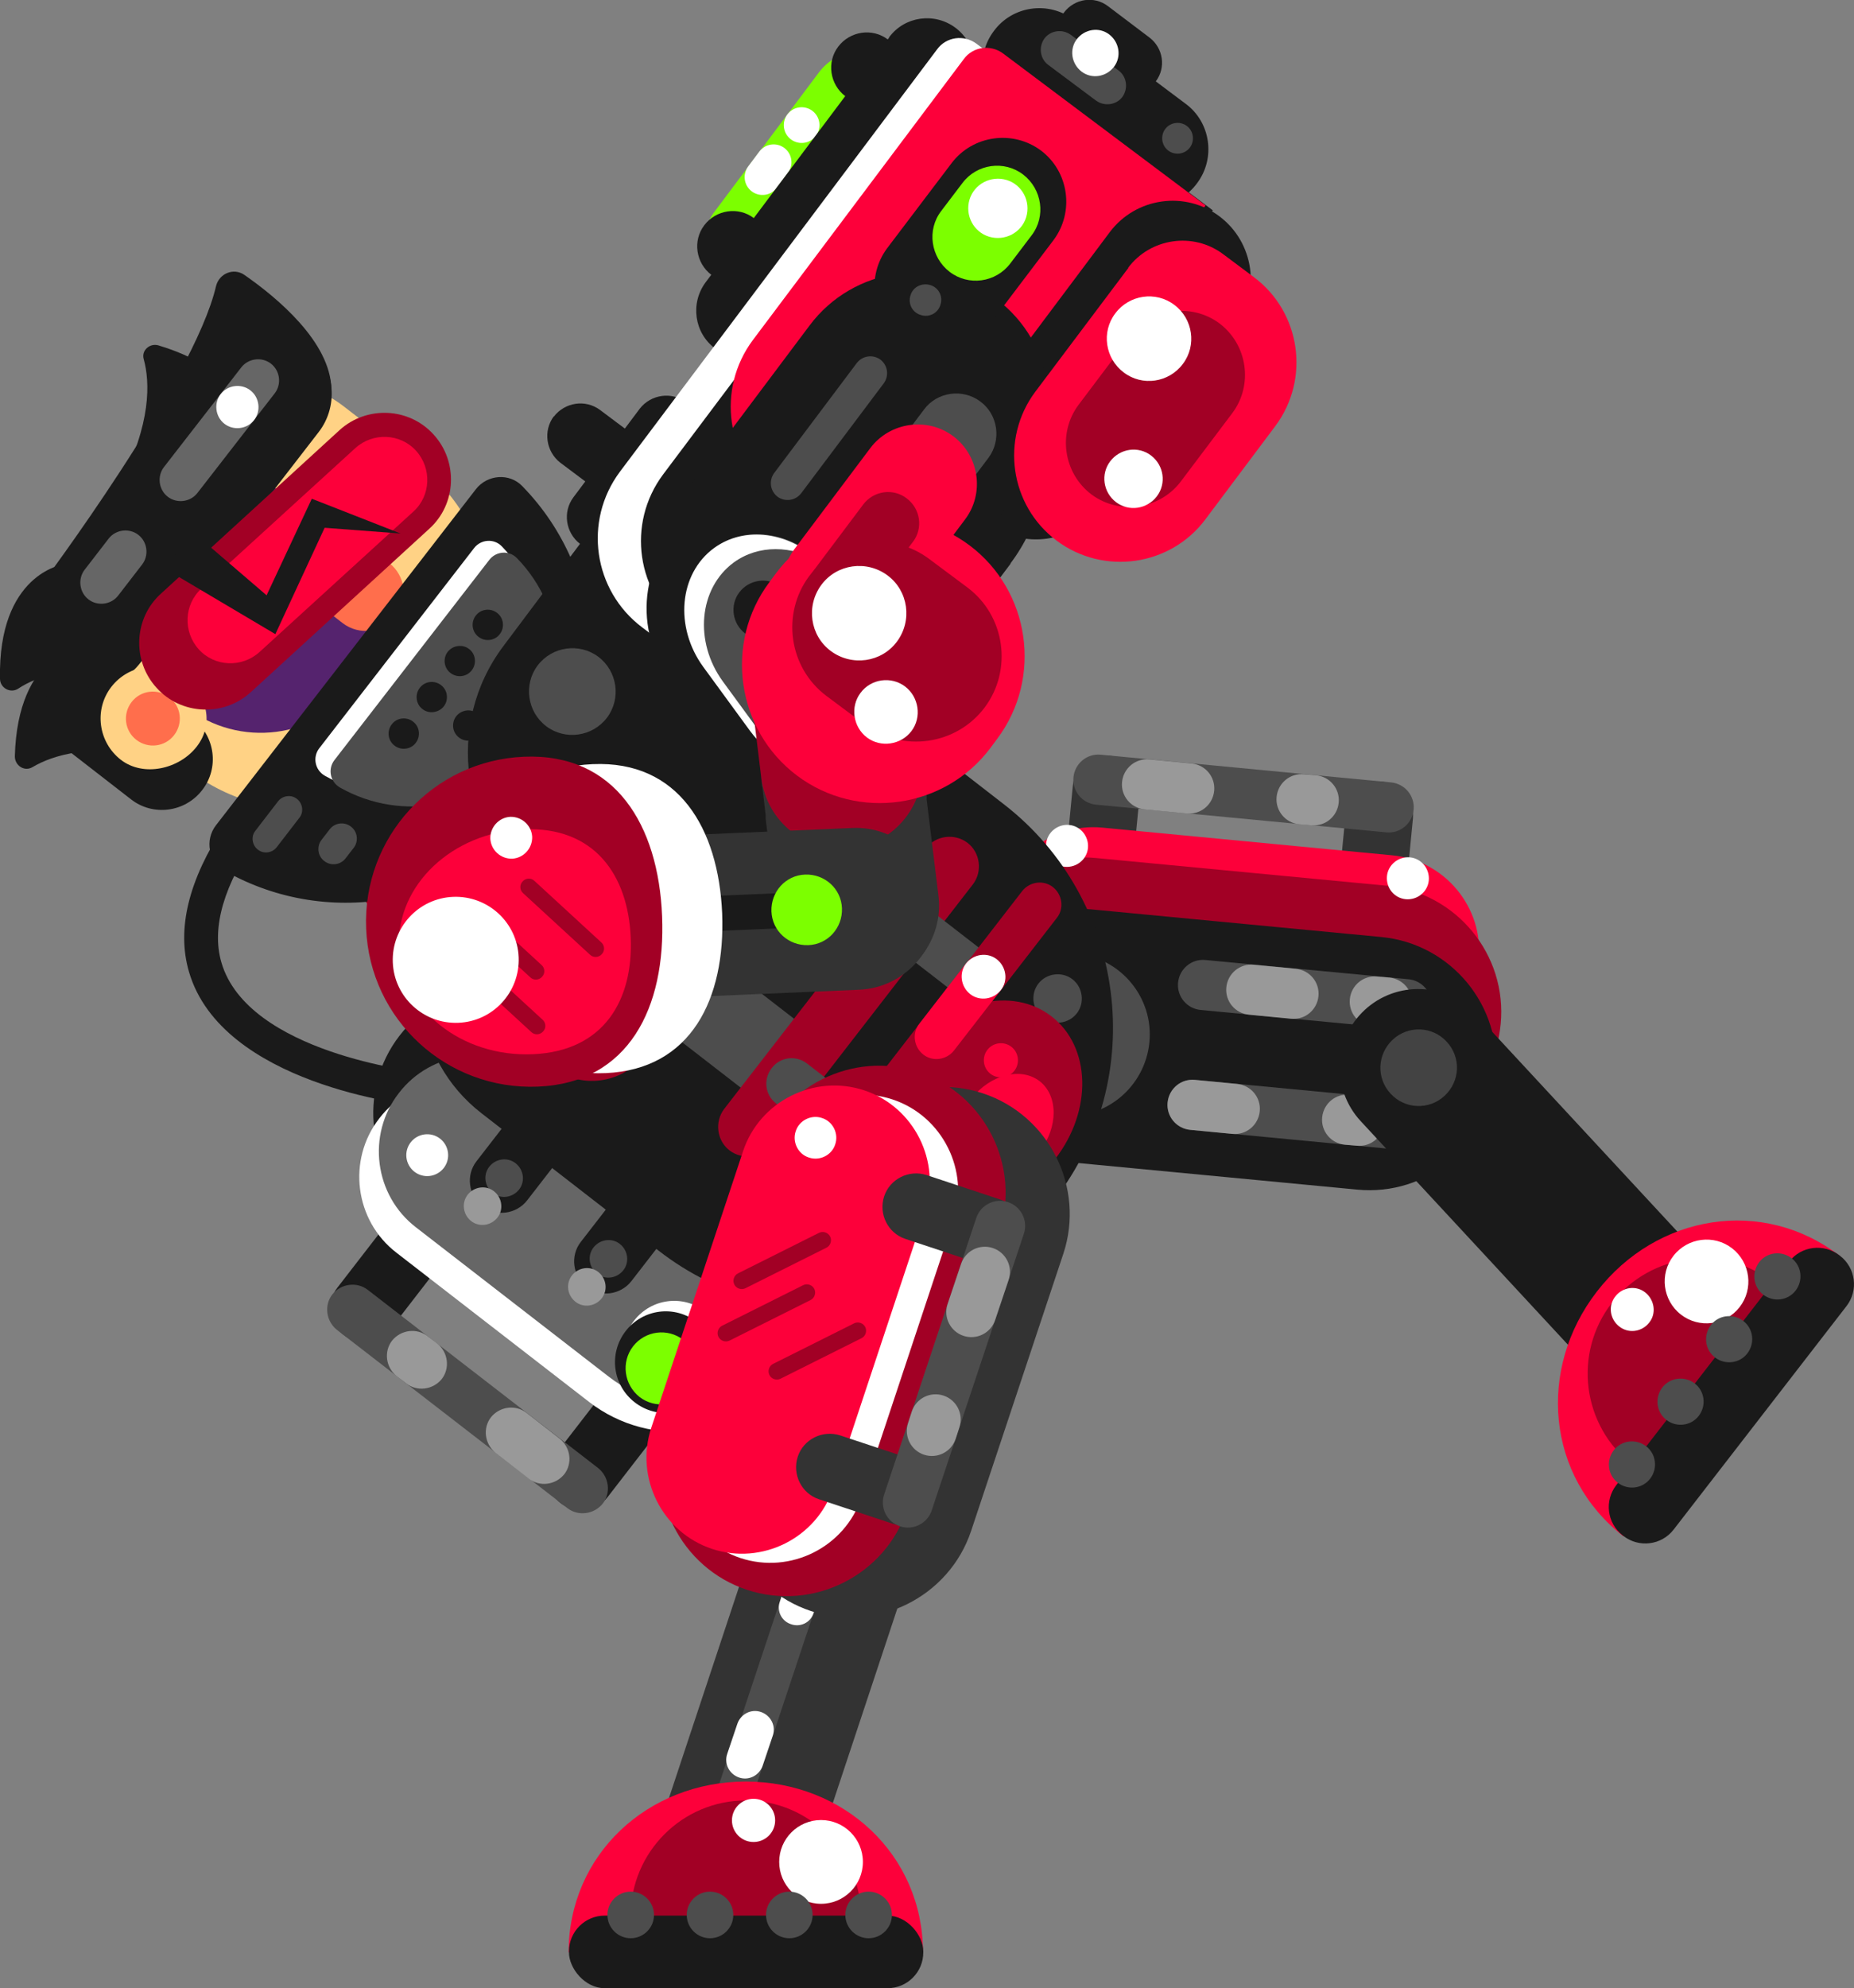 <?xml version="1.0" encoding="UTF-8"?>
<svg id="Layer_2" data-name="Layer 2" xmlns="http://www.w3.org/2000/svg" viewBox="0 0 54.94 58.88">
  <rect x="0" y="0" width="54.94" height="58.88" fill="#808080" stroke="none"/>
  <defs>
    <style>
      .cls-1 {
        fill: #55236e;
      }

      .cls-2 {
        fill: #a20025;
      }

      .cls-3 {
        fill: #fff;
      }

      .cls-4 {
        fill: #7cff00;
      }

      .cls-5 {
        fill: #ffd285;
      }

      .cls-6 {
        fill: #fd003a;
      }

      .cls-7 {
        fill: #4d4d4d;
      }

      .cls-8 {
        fill: #333;
      }

      .cls-9 {
        fill: #ff6e4c;
      }

      .cls-10 {
        fill: #999;
      }

      .cls-11 {
        fill: #434343;
      }

      .cls-12 {
        fill: #1a1a1a;
      }

      .cls-13 {
        fill: #74001b;
      }

      .cls-14 {
        fill: #666;
      }
    </style>
  </defs>
  <g id="dead">
    <g id="dead2">
      <g>
        <g>
          <path class="cls-12" d="m25.9,11.24l-.58.63-.08.08-3.47,3.8c-.89.97-.82,2.5.15,3.39h0c.97.89,2.5.82,3.39-.15l3.47-3.8.08-.08.58-.63c.89-.97.82-2.5-.15-3.39h0c-.97-.89-2.5-.82-3.39.15Z"/>
          <path class="cls-13" d="m27.25,9.77l-1.17,1.28c-.89.97-.82,2.5.15,3.39h0c.97.89,2.5.82,3.39-.15l1.17-1.28c.89-.97.82-2.5-.15-3.39h0c-.97-.89-2.5-.82-3.39.15Z"/>
        </g>
        <g>
          <path id="ArmOne" class="cls-12" d="m24.53,16.78h0c.8,1.05.61,2.56-.44,3.36l-8.9,6.84c-1.05.8-2.56.61-3.36-.44h0c-.8-1.05-.61-2.56.44-3.36l8.9-6.84c1.05-.8,2.56-.61,3.36.44Z"/>
          <path class="cls-7" d="m21.97,18.71h0c.17.23.13.56-.1.73l-2.46,1.89c-.23.18-.56.13-.73-.1h0c-.17-.23-.13-.56.1-.73l2.46-1.89c.23-.17.56-.13.73.1Z"/>
          <path class="cls-3" d="m13.77,19.23c-2.01,1.54-2.38,4.42-.84,6.42,1.54,2.01,4.42,2.38,6.42.84,2.01-1.54,1.64-3.85.1-5.85-1.54-2.01-3.67-2.95-5.68-1.41Z"/>
          <path class="cls-2" d="m11.99,20.21c-2.14,1.64-2.54,4.71-.9,6.85s4.71,2.54,6.85.9c2.14-1.64,1.75-4.1.11-6.24s-3.92-3.15-6.06-1.51Z"/>
          <path class="cls-6" d="m12.41,21.58c-1.33,1.02-1.57,2.92-.56,4.24,1.02,1.33,2.92,1.57,4.24.56,1.33-1.02,1.57-2.92.56-4.24-1.02-1.33-2.92-1.57-4.24-.56Z"/>
          <path class="cls-12" d="m12.72,21.99c-1.33,1.02-1.57,2.92-.56,4.24,1.02,1.33,2.92,1.57,4.24.56s1.57-2.92.56-4.24c-1.02-1.33-2.92-1.57-4.24-.56Z"/>
          <path class="cls-7" d="m13.4,22.87c-.84.65-1,1.85-.35,2.69.65.84,1.85,1,2.69.35s1-1.85.35-2.69c-.65-.84-1.85-1-2.69-.35Z"/>
          <path class="cls-12" d="m14.06,23.73c-.36.28-.43.8-.15,1.17.28.36.8.43,1.17.15.36-.28.43-.8.15-1.17-.28-.36-.8-.43-1.17-.15Z"/>
        </g>
      </g>
      <g>
        <g>
          <path class="cls-8" d="m33.56,25.74l.22-2.27c.05-.55-.35-1.04-.9-1.09h0c-.55-.05-1.04.35-1.09.9l-.22,2.27c-.05.55.35,1.04.9,1.09h0c.55.05,1.04-.35,1.09-.9Z"/>
          <path class="cls-8" d="m41.65,26.51l.22-2.27c.05-.55-.35-1.04-.9-1.09h0c-.55-.05-1.04.35-1.09.9l-.22,2.27c-.05.55.35,1.04.9,1.09h0c.55.05,1.04-.35,1.09-.9Z"/>
          <path class="cls-7" d="m41.89,23.98h0c.04-.41-.26-.77-.67-.81l-8.6-.82c-.41-.04-.77.26-.81.67h0c-.04.41.26.77.67.81l8.6.82c.41.04.77-.26.81-.67Z"/>
          <path class="cls-10" d="m35.98,23.42h0c.04-.41-.26-.77-.67-.81l-1.25-.12c-.41-.04-.77.26-.81.67h0c-.04.41.26.77.67.81l1.25.12c.41.04.77-.26.81-.67Z"/>
          <path class="cls-10" d="m39.67,23.77h0c.04-.41-.26-.77-.67-.81l-.36-.03c-.41-.04-.77.26-.81.67h0c-.04.41.26.77.67.81l.36.03c.41.04.77-.26.81-.67Z"/>
        </g>
        <path class="cls-6" d="m43.82,28.43h0c-.15,1.55-1.54,2.71-3.1,2.56l-8.59-.82c-1.55-.15-2.71-1.54-2.56-3.1h0c.15-1.55,1.54-2.71,3.1-2.56l8.59.82c1.55.15,2.71,1.54,2.56,3.1Z"/>
        <path class="cls-2" d="m44.47,30.33h0c-.2,2.06-2.04,3.58-4.1,3.38l-8.61-.82c-2.06-.2-3.58-2.04-3.38-4.1h0c.2-2.06,2.04-3.58,4.1-3.38l8.61.82c2.06.2,3.58,2.04,3.38,4.1Z"/>
        <path class="cls-12" d="m44.32,31.85h0c-.2,2.06-2.04,3.58-4.1,3.38l-8.61-.82c-2.06-.2-3.58-2.04-3.38-4.1h0c.2-2.06,2.04-3.58,4.1-3.38l8.61.82c2.06.2,3.58,2.04,3.38,4.1Z"/>
        <path class="cls-7" d="m42.39,33.39h0c-.04.41-.4.71-.81.67l-6.31-.6c-.41-.04-.71-.4-.67-.81h0c.04-.41.4-.71.81-.67l6.31.6c.41.04.71.4.67.81Z"/>
        <path class="cls-10" d="m37.33,32.91h0c-.04.41-.4.71-.81.67l-1.25-.12c-.41-.04-.71-.4-.67-.81h0c.04-.41.4-.71.81-.67l1.25.12c.41.04.71.4.67.81Z"/>
        <path class="cls-10" d="m41.02,33.26h0c-.04.41-.4.71-.81.67l-.36-.03c-.41-.04-.71-.4-.67-.81h0c.04-.41.4-.71.81-.67l.36.03c.41.04.71.4.67.81Z"/>
        <path class="cls-7" d="m42.41,29.81h0c-.04.41-.4.71-.81.67l-6.02-.57c-.41-.04-.71-.4-.67-.81h0c.04-.41.4-.71.81-.67l6.02.57c.41.04.71.4.67.81Z"/>
        <path class="cls-10" d="m39.07,29.5h0c-.04.41-.4.71-.81.67l-1.25-.12c-.41-.04-.71-.4-.67-.81h0c.04-.41.4-.71.81-.67l1.25.12c.41.04.71.4.67.81Z"/>
        <path class="cls-10" d="m41.84,29.76h0c-.04.41-.4.71-.81.67l-.36-.03c-.41-.04-.71-.4-.67-.81h0c.04-.41.4-.71.81-.67l.36.03c.41.04.71.4.67.81Z"/>
        <path class="cls-3" d="m31.56,25.67c-.34-.03-.59-.34-.56-.68.03-.34.34-.59.68-.56.34.03.59.34.56.68-.03.34-.34.59-.68.56Z"/>
        <path class="cls-7" d="m31.89,28.24c-1.33-.13-2.5.85-2.63,2.17-.13,1.33.85,2.5,2.17,2.63,1.33.13,2.5-.85,2.63-2.17.13-1.33-.85-2.5-2.17-2.63Z"/>
        <path class="cls-12" d="m31.78,29.35c-.71-.07-1.35.46-1.42,1.17-.07.71.46,1.35,1.17,1.42.71.07,1.35-.46,1.42-1.17.07-.71-.46-1.35-1.17-1.42Z"/>
        <path class="cls-3" d="m41.66,26.63c-.34-.03-.59-.33-.56-.68.03-.34.34-.59.68-.56.34.03.59.34.56.68-.03.34-.34.59-.68.56Z"/>
      </g>
      <g>
        <g id="ShinTwo">
          <path class="cls-12" d="m50.64,40.9h0c-.94.87-2.42.82-3.29-.12l-7.03-7.58c-.87-.94-.82-2.42.12-3.29h0c.94-.87,2.42-.82,3.29.12l7.03,7.58c.87.94.82,2.42-.12,3.29Z"/>
        </g>
        <path class="cls-11" d="m42.87,30.85c-.42-.46-1.14-.49-1.6-.06-.46.43-.49,1.14-.06,1.6.42.46,1.14.49,1.6.06.46-.43.49-1.14.06-1.6Z"/>
      </g>
      <g>
        <g id="ShinTwo-2" data-name="ShinTwo">
          <path class="cls-8" d="m21.11,56.77h0c-1.22-.4-1.88-1.73-1.48-2.94l3.26-9.82c.4-1.22,1.73-1.88,2.94-1.48h0c1.22.4,1.88,1.73,1.48,2.94l-3.26,9.82c-.4,1.22-1.73,1.88-2.94,1.48Z"/>
        </g>
        <path class="cls-7" d="m21.23,54.74h0c-.28-.09-.43-.39-.33-.67l3.29-9.89c.09-.28.39-.43.67-.33h0c.28.09.43.39.33.67l-3.29,9.89c-.09.28-.39.43-.67.33Z"/>
        <path class="cls-3" d="m23.44,48.1h0c-.28-.09-.43-.39-.33-.67l.56-1.69c.09-.28.39-.43.67-.33h0c.28.09.43.39.33.67l-.56,1.69c-.09.28-.39.43-.67.33Z"/>
        <path class="cls-3" d="m21.9,52.64h0c-.29-.1-.45-.41-.35-.7l.3-.89c.1-.29.41-.45.7-.35h0c.29.1.45.41.35.7l-.3.89c-.1.29-.41.45-.7.35Z"/>
      </g>
      <g>
        <path class="cls-6" d="m54.53,37.2c-2.29-1.77-5.44-1.24-7.21,1.05-1.77,2.29-1.5,5.47.79,7.25l6.42-8.3Z"/>
        <path class="cls-2" d="m53.29,38.8c-.2-.3-.44-.59-.74-.82-1.49-1.15-3.63-.88-4.79.61-1.15,1.49-.88,3.63.61,4.79.3.24.64.4.98.51l3.94-5.09Z"/>
        <path class="cls-12" d="m47.12,40.26h8.38c.59,0,1.06.48,1.06,1.06v.03c0,.59-.48,1.06-1.06,1.06h-8.37c-.59,0-1.06-.48-1.06-1.06v-.03c0-.59.48-1.06,1.06-1.06Z" transform="translate(-12.79 56.61) rotate(-52.26)"/>
        <path class="cls-3" d="m51.33,36.97c.54.42.64,1.2.22,1.74-.42.54-1.2.64-1.74.22-.54-.42-.64-1.2-.22-1.74s1.2-.64,1.74-.22Z"/>
        <path class="cls-3" d="m47.98,39.28c-.28-.22-.33-.62-.11-.89.22-.28.62-.33.89-.11s.33.62.11.89c-.22.28-.62.33-.89.11Z"/>
        <path class="cls-7" d="m48.9,43.79h0c-.23.3-.66.35-.96.12h0c-.3-.23-.35-.66-.12-.96h0c.23-.3.66-.35.96-.12h0c.3.23.35.66.12.96Z"/>
        <path class="cls-7" d="m53.21,38.22h0c-.23.3-.66.35-.96.12h0c-.3-.23-.35-.66-.12-.96h0c.23-.3.66-.35.96-.12h0c.3.23.35.66.12.96Z"/>
        <path class="cls-7" d="m51.78,40.08h0c-.23.3-.66.35-.96.12h0c-.3-.23-.35-.66-.12-.96h0c.23-.3.66-.35.96-.12h0c.3.23.35.66.12.96Z"/>
        <path class="cls-7" d="m50.34,41.93h0c-.23.3-.66.35-.96.12h0c-.3-.23-.35-.66-.12-.96h0c.23-.3.66-.35.96-.12h0c.3.23.35.66.12.96Z"/>
      </g>
      <g>
        <path class="cls-6" d="m27.35,57.82c0-2.9-2.35-5.06-5.25-5.06s-5.25,2.16-5.25,5.06h10.5Z"/>
        <path class="cls-2" d="m25.32,57.82c.12-.34.19-.71.19-1.09,0-1.88-1.53-3.41-3.41-3.41s-3.41,1.53-3.41,3.41c0,.38.08.75.19,1.09h6.44Z"/>
        <rect class="cls-12" x="16.86" y="56.73" width="10.5" height="2.15" rx="1.06" ry="1.06"/>
        <circle class="cls-3" cx="24.33" cy="55.14" r="1.24"/>
        <circle class="cls-3" cx="22.33" cy="53.91" r=".64"/>
        <path class="cls-7" d="m18.69,57.4h0c-.38,0-.69-.31-.69-.69h0c0-.38.31-.69.69-.69h0c.38,0,.69.31.69.69h0c0,.38-.31.69-.69.69Z"/>
        <path class="cls-7" d="m25.74,57.4h0c-.38,0-.69-.31-.69-.69h0c0-.38.31-.69.69-.69h0c.38,0,.69.31.69.69h0c0,.38-.31.69-.69.69Z"/>
        <path class="cls-7" d="m23.39,57.4h0c-.38,0-.69-.31-.69-.69h0c0-.38.31-.69.69-.69h0c.38,0,.69.31.69.69h0c0,.38-.31.69-.69.69Z"/>
        <path class="cls-7" d="m21.04,57.4h0c-.38,0-.69-.31-.69-.69h0c0-.38.31-.69.69-.69h0c.38,0,.69.31.69.69h0c0,.38-.31.69-.69.69Z"/>
      </g>
      <g>
        <path class="cls-12" d="m12.79,32.55c-.1.13-.27.21-.45.19-.23-.02-5.77-.63-6.74-3.96-.74-2.53,1.42-5.81,6.42-9.75.22-.17.53-.13.7.08.17.22.13.53-.08.7-4.58,3.61-6.68,6.62-6.08,8.69.78,2.69,5.83,3.24,5.88,3.25.27.03.47.27.45.55-.01.1-.05.18-.1.25Z"/>
        <g>
          <g>
            <path class="cls-12" d="m17.83,41.3l-1.4,1.81c-.34.43-.26,1.07.18,1.4h0c.43.34,1.07.26,1.4-.18l1.4-1.81c.34-.43.26-1.07-.18-1.4h0c-.43-.34-1.07-.26-1.4.18Z"/>
            <path class="cls-12" d="m11.4,36.32l-1.4,1.81c-.34.43-.26,1.07.18,1.4h0c.43.34,1.07.26,1.4-.18l1.4-1.81c.34-.43.26-1.07-.18-1.4h0c-.43-.34-1.07-.26-1.4.18Z"/>
            <path class="cls-7" d="m9.85,38.33h0c-.25.32-.19.79.13,1.05l6.83,5.28c.32.25.79.19,1.05-.13h0c.25-.32.19-.79-.13-1.05l-6.83-5.28c-.32-.25-.79-.19-1.05.13Z"/>
            <path class="cls-10" d="m14.55,41.97h0c-.25.32-.19.79.13,1.05l.99.77c.32.25.79.19,1.05-.13h0c.25-.32.19-.79-.13-1.05l-.99-.77c-.32-.25-.79-.19-1.05.13Z"/>
            <path class="cls-10" d="m11.62,39.7h0c-.25.32-.19.79.13,1.05l.29.22c.32.25.79.19,1.05-.13h0c.25-.32.19-.79-.13-1.05l-.29-.22c-.32-.25-.79-.19-1.05.13Z"/>
          </g>
          <path class="cls-12" d="m25.88,38.93h0c.57-.74.43-1.81-.3-2.38l-8.47-6.55c-1.63-1.26-4.01-.96-5.27.67h0c-1.26,1.63-.96,4.01.67,5.27l5.21,4.03c2.53,1.96,6.2,1.49,8.16-1.04Z"/>
          <path class="cls-3" d="m23.42,40.76h0c.48-.62.37-1.53-.26-2.01l-7.94-6.14c-1.23-.96-3.03-.73-3.98.51h0c-.96,1.23-.73,3.03.51,3.98l5.71,4.42c1.85,1.43,4.53,1.09,5.96-.76Z"/>
          <path class="cls-14" d="m24,40.01h0c.48-.62.37-1.53-.26-2.01l-7.94-6.14c-1.23-.96-3.03-.73-3.98.51h0c-.96,1.23-.73,3.03.51,3.98l5.71,4.42c1.85,1.43,4.53,1.09,5.96-.76Z"/>
          <path class="cls-3" d="m13.04,33.72c-.27-.21-.66-.16-.87.11-.21.27-.16.66.11.87.27.21.66.16.87-.11.21-.27.16-.66-.11-.87Z"/>
          <path class="cls-3" d="m20.9,38.84c-.66-.51-1.6-.39-2.11.27-.51.66-.39,1.6.27,2.11.66.51,1.6.39,2.11-.27s.39-1.6-.27-2.11Z"/>
          <path class="cls-12" d="m20.65,39.15c-.66-.51-1.6-.39-2.11.27-.51.66-.39,1.6.27,2.11.66.51,1.6.39,2.11-.27.51-.66.39-1.6-.27-2.11Z"/>
          <path class="cls-4" d="m20.25,39.68c-.47-.36-1.13-.27-1.49.19-.36.47-.27,1.13.19,1.5.47.36,1.13.27,1.49-.19s.27-1.13-.19-1.5Z"/>
          <path class="cls-12" d="m18.99,31.2l-3.37,4.35c-.32.41-.92.49-1.33.17h0c-.41-.32-.49-.92-.17-1.33l3.37-4.35c.32-.41.92-.49,1.33-.17h0c.41.32.49.92.17,1.33Z"/>
          <path class="cls-12" d="m22.08,33.59l-3.37,4.35c-.32.41-.92.49-1.33.17h0c-.41-.32-.49-.92-.17-1.33l3.37-4.35c.32-.41.92-.49,1.33-.17h0c.41.32.49.92.17,1.33Z"/>
          <path class="cls-7" d="m18.37,36.84c-.24-.19-.59-.14-.78.1-.19.24-.14.59.1.78.24.19.59.14.78-.1.19-.24.14-.59-.1-.78Z"/>
          <path class="cls-7" d="m15.28,34.45c-.24-.19-.59-.14-.78.1-.19.24-.14.59.1.78.24.19.59.14.78-.1.19-.24.14-.59-.1-.78Z"/>
          <path class="cls-10" d="m14.64,35.28c-.24-.19-.59-.14-.78.1-.19.24-.14.59.1.78.24.19.59.14.78-.1.19-.24.14-.59-.1-.78Z"/>
          <path class="cls-10" d="m17.73,37.67c-.24-.19-.59-.14-.78.1-.19.24-.14.59.1.78.24.19.59.14.78-.1.19-.24.14-.59-.1-.78Z"/>
        </g>
        <g>
          <path class="cls-12" d="m31.24,35.55h0c-2.81,3.63-8.09,4.31-11.72,1.49l-5.25-4.07c-2.06-1.59-2.44-4.58-.85-6.64l4.44-5.73c1.59-2.06,4.58-2.44,6.64-.85l5.25,4.07c3.63,2.81,4.31,8.09,1.49,11.72Z"/>
          <path class="cls-7" d="m23.76,31.98h0c-.44.56-1.25.67-1.81.23l-3.19-2.47c-.56-.44-.67-1.25-.23-1.81h0c.44-.56,1.25-.67,1.81-.23l3.19,2.47c.56.44.67,1.25.23,1.81Z"/>
          <path class="cls-7" d="m27.65,26.95h0c-.44.56-1.25.67-1.81.23l-3.19-2.47c-.56-.44-.67-1.25-.23-1.81h0c.44-.56,1.25-.67,1.81-.23l3.19,2.47c.56.44.67,1.25.23,1.81Z"/>
          <path class="cls-2" d="m20.91,28.89l-1.83,2.37c-.65.84-1.88,1-2.72.35h0c-1.75-1.36-2.08-3.9-.72-5.65l.56-.72c.65-.84,1.88-1,2.72-.35l1.65,1.28c.84.65,1,1.88.35,2.72Z"/>
          <path class="cls-2" d="m25.8,22.57l-1.83,2.37c-.65.84-1.88,1-2.72.35l-1.65-1.28c-.84-.65-1-1.88-.35-2.72l.96-1.24c1.13-1.46,3.26-1.73,4.72-.6l.52.41c.84.65,1,1.88.35,2.72Z"/>
          <path class="cls-6" d="m24.24,23.05l-3.9.5c-.3.04-.58-.18-.62-.48h0c-.04-.3.18-.58.48-.62l3.9-.5c.3-.04.58.18.62.48h0c.04.3-.18.58-.48.61Z"/>
          <path class="cls-6" d="m23.51,20.83l-1.73.22c-.3.04-.58-.18-.62-.48h0c-.04-.3.18-.58.48-.62l1.73-.22c.3-.04.58.18.62.48h0c.04.3-.18.58-.48.62Z"/>
          <path class="cls-6" d="m19.46,29.23l-3,.38c-.3.04-.58-.18-.61-.48h0c-.04-.3.18-.58.48-.62l3-.38c.3-.04.58.18.61.48h0c.04.3-.18.58-.48.62Z"/>
          <path class="cls-6" d="m18.73,27.01l-1.73.22c-.3.04-.58-.18-.62-.48h0c-.04-.3.18-.58.48-.62l1.73-.22c.3-.04.58.18.62.48h0c.04.3-.18.58-.48.62Z"/>
          <path class="cls-2" d="m28.83,26.19l-5.98,7.72c-.29.38-.85.45-1.23.16h0c-.38-.29-.45-.85-.16-1.23l5.98-7.72c.29-.38.85-.45,1.23-.16h0c.38.29.45.85.16,1.23Z"/>
          <path class="cls-7" d="m25.6,33.75h0c-.25.33-.72.39-1.05.13l-1.55-1.2c-.33-.25-.39-.72-.13-1.05h0c.25-.33.72-.39,1.05-.13l1.55,1.2c.33.25.39.72.13,1.05Z"/>
          <path class="cls-7" d="m29.17,29.14h0c-.25.33-.72.39-1.05.13l-1.55-1.2c-.33-.25-.39-.72-.13-1.05h0c.25-.33.72-.39,1.05-.13l1.55,1.2c.33.25.39.72.13,1.05Z"/>
          <path class="cls-7" d="m27.48,35.21c.49.38.58,1.08.2,1.57s-1.08.58-1.57.2c-.49-.38-.58-1.08-.2-1.57s1.08-.58,1.57-.2Z"/>
          <path class="cls-7" d="m31.78,29c.31.24.37.7.13,1.01s-.7.37-1.01.13-.37-.7-.13-1.01.7-.37,1.01-.13Z"/>
          <path class="cls-3" d="m16.74,28.55c.29.22.34.63.12.92-.22.29-.63.34-.92.12-.29-.22-.34-.63-.12-.92.22-.29.63-.34.92-.12Z"/>
          <path class="cls-3" d="m17.35,26.14c.28.22.33.62.12.91-.22.28-.62.33-.91.12-.28-.22-.33-.62-.12-.91.22-.28.62-.33.91-.12Z"/>
          <path class="cls-2" d="m31.16,30.1c-1.16-.9-3.01-.47-4.11.96-1.11,1.43-1.06,3.32.11,4.22,1.16.9,3.01.47,4.11-.96,1.11-1.43,1.06-3.32-.11-4.22Z"/>
          <path class="cls-3" d="m20.58,22.45c.29.22.34.63.12.92-.22.29-.63.34-.92.12-.29-.22-.34-.63-.12-.92.22-.29.63-.34.92-.12Z"/>
          <path class="cls-3" d="m22.11,20c.28.22.33.62.12.91-.22.28-.62.33-.91.12-.28-.22-.33-.62-.12-.91.22-.28.62-.33.91-.12Z"/>
          <path class="cls-2" d="m31.32,27.18l-7.69,9.93c-.22.28-.63.34-.91.12h0c-.28-.22-.34-.63-.12-.91l7.69-9.93c.22-.28.63-.34.91-.12h0c.28.22.34.63.12.91Z"/>
          <path class="cls-6" d="m29.65,29.33l-1.38,1.78c-.22.28-.63.34-.91.12h0c-.28-.22-.34-.63-.12-.91l1.38-1.78c.22-.28.63-.34.91-.12h0c.28.22.34.63.12.91Z"/>
          <path class="cls-6" d="m25.79,34.32l-.33.42c-.22.28-.63.34-.91.12h0c-.28-.22-.34-.63-.12-.91l.33-.42c.22-.28.63-.34.91-.12h0c.28.22.34.63.12.91Z"/>
          <path class="cls-3" d="m29.54,28.41c.28.22.34.63.12.91-.22.28-.63.34-.91.12s-.34-.63-.12-.91c.22-.28.63-.34.91-.12Z"/>
          <path class="cls-3" d="m25.78,33.26c.28.22.34.63.12.91-.22.28-.63.34-.91.12-.28-.22-.34-.63-.12-.91.22-.28.63-.34.91-.12Z"/>
          <path class="cls-6" d="m30.81,32.02c-.56-.43-1.46-.2-2.02.51-.55.72-.55,1.65,0,2.08s1.46.2,2.02-.51c.55-.72.55-1.65,0-2.08Z"/>
          <path class="cls-6" d="m29.97,31c.22.17.26.49.09.71-.17.22-.49.26-.71.09s-.26-.49-.09-.71c.17-.22.49-.26.71-.09Z"/>
        </g>
      </g>
      <g>
        <path class="cls-12" d="m1.86,16.72S-.06,17,0,20.1c0,.27.3.44.53.3.57-.38,1.73-.81,3.78-.45l-2.45-3.23Z"/>
        <path class="cls-12" d="m2.45,19.1s-1.93.2-2.01,3.3c0,.27.28.46.52.32.59-.35,1.76-.74,3.8-.29l-2.31-3.33Z"/>
        <path class="cls-12" d="m7.35,13.04s.32-1.92-2.65-2.81c-.26-.08-.52.15-.44.41.18.66.24,1.89-.73,3.74l3.82-1.34Z"/>
        <path class="cls-12" d="m1.2,17.35s4.54-6.05,5.2-8.87c.09-.38.52-.56.84-.34.98.68,2.55,1.99,2.58,3.38L1.2,17.35Z"/>
        <path class="cls-5" d="m13.4,21.82h0c-1.87,2.42-5.38,2.86-7.8.99l-2.35-1.82c-1.48-1.14-1.75-3.29-.61-4.76l2.78-3.59c1.14-1.48,3.29-1.75,4.76-.61l2.18,1.68c2.51,1.94,2.98,5.59,1.03,8.1Z"/>
        <path class="cls-12" d="m5.99,23.4h0c-.51.66-1.46.78-2.11.27l-1.96-1.52c-.66-.51-.78-1.46-.27-2.11h0c.51-.66,1.46-.78,2.11-.27l1.96,1.52c.66.51.78,1.46.27,2.11Z"/>
        <path class="cls-1" d="m9.95,15.2c-1.58-1.23-3.86-.94-5.09.65s-.94,3.86.65,5.09c1.58,1.23,3.86.94,5.09-.65,1.23-1.58.94-3.86-.65-5.09Z"/>
        <path class="cls-12" d="m9.44,12.8l-5.29,6.84c-.63.81-1.81.96-2.62.33h0c-.81-.63-.96-1.81-.33-2.62l5.29-6.84c.63-.81,1.81-.96,2.62-.33h0c.81.63.96,1.81.33,2.62Z"/>
        <g>
          <path class="cls-5" d="m5.47,20.06c.67.52.88,1.38.36,2.05-.52.67-1.58.91-2.25.39s-.8-1.49-.28-2.16,1.49-.8,2.16-.28Z"/>
          <path class="cls-9" d="m5.02,20.65c.35.27.41.77.14,1.12s-.77.41-1.12.14c-.35-.27-.41-.77-.14-1.12s.77-.41,1.12-.14Z"/>
        </g>
        <path class="cls-9" d="m11.73,18.25h0c-.38.49-1.09.58-1.58.2l-.88-.68c-.49-.38-.58-1.09-.2-1.58h0c.38-.49,1.09-.58,1.58-.2l.88.68c.49.38.58,1.09.2,1.58Z"/>
        <path class="cls-14" d="m8.14,11.65l-2.29,2.95c-.21.27-.61.32-.88.11h0c-.27-.21-.32-.61-.11-.88l2.29-2.95c.21-.27.61-.32.88-.11h0c.27.21.32.61.11.88Z"/>
        <path class="cls-3" d="m7.42,11.56c-.27-.21-.67-.16-.88.11-.21.27-.16.67.11.88.27.21.67.16.88-.11.21-.27.16-.67-.11-.88Z"/>
        <path class="cls-14" d="m4.21,16.72l-.71.92c-.21.27-.61.32-.88.11h0c-.27-.21-.32-.61-.11-.88l.71-.92c.21-.27.61-.32.88-.11h0c.27.21.32.61.11.88Z"/>
        <g>
          <path class="cls-2" d="m12.72,15.66l-5.29,4.84c-.8.73-2.06.68-2.79-.13h0c-.73-.8-.68-2.06.13-2.79l5.29-4.84c.8-.73,2.06-.68,2.79.13h0c.73.8.68,2.06-.13,2.79Z"/>
          <path class="cls-6" d="m7.69,19.31c-.52.47-1.33.44-1.8-.08-.47-.52-.44-1.33.08-1.8l4.56-4.16c.52-.47,1.33-.44,1.8.08.47.52.44,1.33-.08,1.8l-4.56,4.16Z"/>
        </g>
        <path class="cls-12" d="m16.01,23.91c2.24-2.9,1.96-6.96-.53-9.51-.38-.4-1.04-.35-1.38.09l-7.7,9.95c-.34.44-.22,1.08.26,1.35,3.1,1.76,7.1,1.02,9.34-1.88Z"/>
        <path class="cls-3" d="m15.18,21.85c1.34-1.73,1.17-4.15-.31-5.67-.23-.24-.62-.21-.82.05l-4.59,5.93c-.2.26-.13.64.16.81,1.85,1.05,4.23.61,5.57-1.12Z"/>
        <path class="cls-7" d="m15.63,22.2c1.34-1.73,1.17-4.15-.31-5.67-.23-.24-.62-.21-.82.05l-4.59,5.93c-.2.26-.13.64.16.81,1.85,1.05,4.23.61,5.57-1.12Z"/>
        <path class="cls-12" d="m12.24,21.37c.2.15.23.44.08.63-.15.2-.44.23-.63.08-.2-.15-.23-.44-.08-.63.15-.2.44-.23.63-.08Z"/>
        <path class="cls-12" d="m13.07,20.29c.2.15.23.44.08.63s-.44.23-.63.08c-.2-.15-.23-.44-.08-.63.15-.2.44-.23.63-.08Z"/>
        <path class="cls-12" d="m13.9,19.22c.2.15.23.44.08.63-.15.2-.44.23-.63.08-.2-.15-.23-.44-.08-.63s.44-.23.63-.08Z"/>
        <path class="cls-12" d="m14.73,18.15c.2.15.23.44.08.63-.15.2-.44.23-.63.08-.2-.15-.23-.44-.08-.63.15-.2.44-.23.63-.08Z"/>
        <path class="cls-12" d="m14.15,21.13c.2.15.23.44.08.63-.15.2-.44.23-.63.08-.2-.15-.23-.44-.08-.63s.44-.23.63-.08Z"/>
        <path class="cls-12" d="m14.98,20.06c.2.15.23.44.08.63-.15.2-.44.23-.63.08s-.23-.44-.08-.63c.15-.2.44-.23.63-.08Z"/>
        <path class="cls-7" d="m8.87,24.22l-.67.87c-.13.17-.39.21-.56.07h0c-.17-.13-.21-.39-.07-.56l.67-.87c.13-.17.39-.21.56-.07h0c.17.13.21.39.07.56Z"/>
        <path class="cls-7" d="m10.48,25.11l-.24.31c-.15.2-.44.23-.63.08h0c-.2-.15-.23-.44-.08-.63l.24-.31c.15-.2.44-.23.63-.08h0c.2.15.23.44.08.63Z"/>
        <polygon class="cls-12" points="5.02 16.92 8.16 18.78 9.62 15.63 11.87 15.8 9.24 14.77 7.9 17.63 5.5 15.57 5.02 16.92"/>
      </g>
      <g>
        <path class="cls-12" d="m16.41,12.33h0c-.32.43-.23,1.04.19,1.37l2.63,1.97c.43.32,1.04.23,1.37-.19h0c.32-.43.23-1.04-.19-1.37l-2.63-1.97c-.43-.32-1.04-.23-1.37.2Z"/>
        <path class="cls-12" d="m20.33,11.91h0c-.43-.32-1.04-.23-1.37.19l-1.97,2.63c-.32.43-.23,1.04.19,1.37h0c.43.32,1.04.23,1.37-.19l1.97-2.63c.32-.43.23-1.04-.19-1.37Z"/>
        <path class="cls-4" d="m24.27,2.14l-3.09,4.12c-.54.71-.39,1.74.32,2.28h0c.71.54,1.74.39,2.28-.32l3.09-4.12c.54-.71.39-1.74-.32-2.28h0c-.71-.54-1.74-.39-2.28.32Z"/>
        <path class="cls-3" d="m22.5,4.49l-.33.44c-.17.23-.13.56.11.74h0c.23.17.56.13.74-.11l.33-.44c.17-.23.13-.56-.11-.74h0c-.23-.17-.56-.13-.74.11Z"/>
        <path class="cls-3" d="m23.33,3.39h0c-.17.23-.13.56.11.74h0c.23.17.56.13.74-.11h0c.17-.23.13-.56-.11-.74h0c-.23-.17-.56-.13-.74.11Z"/>
        <path class="cls-12" d="m26.35,1.11l-5.44,7.25c-.46.62-.34,1.5.28,1.96h0c.62.46,1.5.34,1.96-.28l5.44-7.26c.46-.62.34-1.5-.28-1.96h0c-.62-.46-1.5-.34-1.96.28Z"/>
        <path class="cls-12" d="m22.55,7.93h0c-.35.46-1.01.56-1.47.21h0c-.46-.35-.56-1.01-.21-1.47h0c.35-.46,1.01-.56,1.47-.21h0c.46.35.56,1.01.21,1.47Z"/>
        <path class="cls-12" d="m26.52,2.64h0c-.35.46-1.01.56-1.47.21h0c-.46-.35-.56-1.01-.21-1.47h0c.35-.46,1.01-.56,1.47-.21h0c.46.35.56,1.01.21,1.47Z"/>
        <path class="cls-12" d="m29.95,16.69l-8.3,11.06c-.8,1.07-2.33,1.29-3.4.48l-2.28-1.71c-2.32-1.74-2.8-5.07-1.05-7.39l6.58-8.78c1.74-2.32,5.07-2.8,7.39-1.05h0c2.32,1.74,2.8,5.07,1.05,7.39Z"/>
        <path class="cls-12" d="m29.45.92h0c-.56.74-.41,1.81.34,2.36l3.32,2.49c.74.56,1.81.41,2.36-.34h0c.56-.74.41-1.81-.34-2.36l-3.32-2.49c-.74-.56-1.81-.41-2.36.34Z"/>
        <path class="cls-3" d="m34.93,5.79l-11.87,15.82-4.03-3.03c-1.45-1.09-1.75-3.15-.66-4.61L27.77,1.46c.27-.37.79-.44,1.16-.17l6,4.5Z"/>
        <path class="cls-12" d="m35.94,6.23l-11.6,15.46-4.03-3.03c-1.45-1.09-1.75-3.15-.66-4.61L28.05,2.87c.68-.9,1.96-1.09,2.86-.41l5.03,3.77Z"/>
        <path class="cls-6" d="m35.72,6.09l-8.72,11.61-4.03-3.02c-1.45-1.09-1.75-3.15-.66-4.61L28.56,1.75c.27-.37.79-.44,1.16-.17l6,4.5Z"/>
        <path class="cls-12" d="m32.89,6.87l-4.04,5.39c-.77,1.02-.56,2.48.46,3.25h0c1.02.77,2.48.56,3.25-.46l4.04-5.39c.77-1.02.56-2.48-.46-3.25h0c-1.02-.77-2.48-.56-3.25.46Z"/>
        <path class="cls-12" d="m21.38,14.14h0c-1.54,1.12-1.88,3.3-.76,4.84l1.81,2.49c1.12,1.54,3.3,1.88,4.84.76h0c1.54-1.12,1.88-3.3.76-4.84l-1.81-2.49c-1.12-1.54-3.3-1.88-4.84-.76Z"/>
        <path class="cls-12" d="m30.31,14.38l-3.52,4.69c-1.3,1.74-3.79,2.09-5.53.79h0c-1.74-1.3-2.09-3.79-.79-5.53l3.52-4.69c1.3-1.74,3.79-2.09,5.53-.79h0c1.74,1.3,2.09,3.79.79,5.53Z"/>
        <path class="cls-7" d="m29.29,13.56l-1.37,1.82c-.39.53-1.15.63-1.67.24h0c-.53-.39-.63-1.15-.24-1.67l1.37-1.82c.39-.53,1.15-.63,1.67-.24h0c.53.39.63,1.15.24,1.67Z"/>
        <path class="cls-12" d="m20.58,15.21h0c-1.54,1.12-1.88,3.3-.76,4.84l1.81,2.49c1.12,1.54,3.3,1.88,4.84.76h0c1.54-1.12,1.88-3.3.76-4.84l-1.81-2.49c-1.12-1.54-3.3-1.88-4.84-.76Z"/>
        <path class="cls-7" d="m21.18,16.22h0c-1.04.76-1.18,2.34-.32,3.52l1.39,1.9c.86,1.18,2.41,1.52,3.45.77h0c1.04-.76,1.18-2.34.32-3.52l-1.39-1.9c-.86-1.18-2.41-1.52-3.45-.77Z"/>
        <path class="cls-3" d="m22.81,22.08l-1.39-1.9c-.86-1.18-.71-2.76.32-3.52.74-.54,1.73-.51,2.55-.03-.89-.87-2.21-1.07-3.13-.4-1.04.76-1.18,2.34-.32,3.52l1.39,1.9c.25.34.56.6.9.8-.11-.11-.22-.23-.32-.37Z"/>
        <path class="cls-12" d="m23.13,17.37c-.38-.29-.93-.21-1.22.17-.29.38-.21.93.17,1.22.38.29.93.21,1.22-.17.29-.38.21-.93-.17-1.22Z"/>
        <path class="cls-12" d="m24.91,20.13c-.33-.25-.8-.18-1.04.15-.25.33-.18.8.15,1.04.33.25.8.18,1.04-.15.25-.33.18-.8-.15-1.04Z"/>
        <path class="cls-3" d="m26.21,14.14h0c-.3.4-.22.98.18,1.29h0c.4.3.98.22,1.29-.18h0c.3-.4.22-.98-.18-1.29h0c-.4-.3-.98-.22-1.29.18Z"/>
        <g>
          <path class="cls-6" d="m33.44,7.93l-2.76,3.67c-1.04,1.39-.76,3.37.63,4.41h0c1.39,1.04,3.37.76,4.41-.63l2.07-2.76c1.04-1.39.76-3.37-.63-4.41l-.91-.68c-.89-.67-2.16-.48-2.82.4Z"/>
          <path class="cls-2" d="m33.49,9.96l-1.53,2.03c-.62.83-.45,2.02.38,2.65h0c.83.62,2.02.45,2.65-.38l1.53-2.03c.62-.83.45-2.02-.38-2.65h0c-.83-.62-2.02-.45-2.65.38Z"/>
          <path class="cls-3" d="m34.8,9.03c-.55-.42-1.34-.3-1.75.25-.42.55-.3,1.34.25,1.75.55.42,1.34.3,1.75-.25.42-.55.3-1.34-.25-1.75Z"/>
          <path class="cls-3" d="m34.11,13.49c-.38-.29-.92-.21-1.21.17-.29.38-.21.92.17,1.21.38.29.92.21,1.21-.17.29-.38.21-.92-.17-1.21Z"/>
        </g>
        <path class="cls-7" d="m25.39,10.75l-2.45,3.26c-.16.22-.12.53.1.7h0c.22.16.53.12.7-.1l2.45-3.26c.16-.22.12-.53-.1-.7h0c-.22-.16-.53-.12-.7.1Z"/>
        <path class="cls-7" d="m16.29,23.5h0c-.51.67-.37,1.64.31,2.15l1.8,1.35c.67.51,1.64.37,2.15-.31h0c.51-.67.37-1.64-.31-2.15l-1.8-1.35c-.67-.51-1.64-.37-2.15.31Z"/>
        <path class="cls-7" d="m15.93,19.71h0c-.42.56-.31,1.37.26,1.8h0c.56.42,1.37.31,1.8-.26h0c.42-.56.31-1.37-.26-1.8h0c-.56-.42-1.37-.31-1.8.26Z"/>
        <path class="cls-12" d="m31.53.37h0c-.31.41-.22.99.19,1.3l1.23.93c.41.31.99.22,1.3-.19h0c.31-.41.22-.99-.19-1.3l-1.23-.93c-.41-.31-.99-.22-1.3.19Z"/>
        <path class="cls-7" d="m33.26,2.87h0c-.18.24-.53.29-.78.11l-1.42-1.06c-.24-.18-.29-.53-.11-.78h0c.18-.24.53-.29.78-.11l1.42,1.06c.24.18.29.53.11.78Z"/>
        <path class="cls-7" d="m34.53,3.82h0c-.15.2-.11.49.09.64h0c.2.15.49.11.64-.09h0c.15-.2.11-.49-.09-.64h0c-.2-.15-.49-.11-.64.09Z"/>
        <path class="cls-3" d="m31.91,1.16h0c-.23.3-.16.73.14.96h0c.3.23.73.16.96-.14h0c.23-.3.16-.73-.14-.96h0c-.3-.23-.73-.16-.96.14Z"/>
        <g>
          <path class="cls-12" d="m26.66,10h0c-.83-.63-.99-1.82-.37-2.65l1.91-2.52c.63-.83,1.82-.99,2.65-.37h0c.83.63.99,1.82.37,2.65l-1.91,2.52c-.63.83-1.82.99-2.65.37Z"/>
          <path class="cls-4" d="m28.14,8.05h0c-.56-.43-.68-1.24-.25-1.8l.63-.83c.43-.57,1.24-.68,1.8-.25h0c.56.43.68,1.24.25,1.8l-.63.83c-.43.57-1.24.68-1.8.25Z"/>
          <path class="cls-3" d="m30.41,6.43c.14-.47-.12-.96-.58-1.1-.47-.14-.96.12-1.1.58-.14.47.12.96.58,1.1.47.14.96-.12,1.1-.58Z"/>
          <path class="cls-7" d="m27.87,9.02c.08-.25-.06-.51-.31-.58s-.51.06-.58.31c-.08.25.06.51.31.58.25.08.51-.06.58-.31Z"/>
        </g>
      </g>
      <g>
        <path class="cls-8" d="m22.59,23.3l.1.85v.11s.36,2.85.36,2.85c.16,1.31,1.36,2.25,2.67,2.09h0c1.31-.16,2.25-1.36,2.09-2.67l-.35-2.85v-.11s-.12-.85-.12-.85c-.16-1.31-1.36-2.25-2.67-2.09h0c-1.31.16-2.25,1.36-2.09,2.67Z"/>
        <path class="cls-2" d="m22.35,21.32l.21,1.72c.16,1.31,1.36,2.25,2.67,2.09h0c1.31-.16,2.25-1.36,2.09-2.67l-.21-1.72c-.16-1.31-1.36-2.25-2.67-2.09h0c-1.31.16-2.25,1.36-2.09,2.67Z"/>
      </g>
      <g>
        <path class="cls-6" d="m28.6,15.38l-2.24,2.98c-.58.77-1.69.93-2.46.35h0c-.77-.58-.93-1.69-.35-2.46l2.24-2.98c.58-.77,1.69-.93,2.46-.35h0c.77.58.93,1.69.35,2.46Z"/>
        <path class="cls-6" d="m23,16.97l-.2.27c-1.35,1.8-.98,4.38.82,5.73h0c1.8,1.35,4.38.98,5.73-.82l.2-.27c1.35-1.8.98-4.38-.82-5.73h0c-1.8-1.35-4.38-.98-5.73.82Z"/>
        <path class="cls-2" d="m29.18,20.95h0c-.84,1.12-2.44,1.34-3.55.51l-1.14-.85c-1.12-.84-1.34-2.44-.51-3.55h0c.84-1.12,2.44-1.34,3.55-.51l1.14.85c1.12.84,1.34,2.44.51,3.55Z"/>
        <path class="cls-2" d="m27.05,16.05l-1.45,1.93c-.31.41-.89.49-1.29.18h0c-.41-.31-.49-.89-.18-1.29l1.45-1.93c.31-.41.89-.49,1.29-.18h0c.41.31.49.89.18,1.29Z"/>
        <path class="cls-3" d="m26.58,19h0c-.46.62-1.34.74-1.96.28h0c-.62-.46-.74-1.34-.28-1.96h0c.46-.62,1.34-.74,1.96-.28h0c.62.46.74,1.34.28,1.96Z"/>
        <path class="cls-3" d="m27.01,21.65h0c-.31.41-.91.5-1.32.19h0c-.41-.31-.5-.91-.19-1.32h0c.31-.42.91-.5,1.32-.19h0c.41.31.5.91.19,1.32Z"/>
      </g>
      <g>
        <path id="ArmOne-2" data-name="ArmOne" class="cls-8" d="m27.76,26.81h0c.06,1.32-.98,2.44-2.29,2.5l-11.21.48c-1.32.06-2.44-.98-2.5-2.29h0c-.06-1.32.98-2.44,2.29-2.5l11.21-.48c1.32-.06,2.44.98,2.5,2.29Z"/>
        <path class="cls-12" d="m23.9,26.94h0c.01.29-.21.53-.5.54l-3.1.13c-.29.01-.53-.21-.54-.5h0c-.01-.29.21-.53.5-.54l3.1-.13c.29-.01.53.21.54.5Z"/>
        <path class="cls-3" d="m17.56,22.63c-2.53.11-4.49,2.24-4.38,4.77.11,2.53,2.24,4.49,4.77,4.38,2.53-.11,3.55-2.2,3.45-4.73-.11-2.53-1.3-4.53-3.83-4.42Z"/>
        <path class="cls-2" d="m15.53,22.41c-2.7.11-4.79,2.39-4.68,5.09.11,2.7,2.39,4.79,5.09,4.68,2.7-.11,3.79-2.35,3.68-5.05s-1.39-4.83-4.09-4.72Z"/>
        <path class="cls-6" d="m15.51,24.56c-2.11.09-3.76,1.65-3.69,3.49.08,1.84,1.85,3.26,3.97,3.17s2.98-1.62,2.9-3.46c-.08-1.84-1.07-3.29-3.18-3.2Z"/>
        <path class="cls-4" d="m23.86,25.9c-.58.02-1.02.51-1,1.09.02.58.51,1.02,1.09,1,.58-.02,1.02-.51,1-1.09-.02-.58-.51-1.02-1.09-1Z"/>
        <g>
          <path class="cls-2" d="m17.83,28.26h0c-.09.1-.25.11-.35.01l-1.98-1.82c-.1-.09-.11-.25-.01-.35h0c.09-.1.25-.11.35-.01l1.98,1.82c.1.09.11.25.01.35Z"/>
          <path class="cls-2" d="m16.06,28.93h0c-.09.1-.25.11-.35.01l-1.98-1.82c-.1-.09-.11-.25-.01-.35h0c.09-.1.25-.11.35-.01l1.98,1.82c.1.09.11.25.01.35Z"/>
          <path class="cls-2" d="m16.09,30.55h0c-.09.1-.25.11-.35.01l-1.98-1.82c-.1-.09-.11-.25-.01-.35h0c.09-.1.25-.11.35-.01l1.98,1.82c.1.09.11.25.01.35Z"/>
        </g>
        <path class="cls-3" d="m13.43,26.56c1.03-.04,1.9.76,1.94,1.79.04,1.03-.76,1.9-1.79,1.94-1.03.04-1.9-.76-1.94-1.79s.76-1.9,1.79-1.94Z"/>
        <path class="cls-3" d="m15.18,25.43c-.34.01-.63-.25-.65-.59-.01-.34.25-.63.59-.65.34-.01.63.25.65.59.01.34-.25.63-.59.65Z"/>
      </g>
      <g>
        <path class="cls-8" d="m24.03,47.71h0c1.96.65,4.1-.42,4.75-2.38l2.73-8.2c.65-1.96-.42-4.1-2.38-4.75h0c-1.96-.65-4.1.42-4.75,2.38l-2.73,8.2c-.65,1.96.42,4.1,2.38,4.75Z"/>
        <path class="cls-2" d="m22.13,47.08h0c1.96.65,4.1-.42,4.75-2.38l2.73-8.2c.65-1.96-.42-4.1-2.38-4.75h0c-1.96-.65-4.1.42-4.75,2.38l-2.73,8.2c-.65,1.96.42,4.1,2.38,4.75Z"/>
        <path class="cls-3" d="m21.94,46.14h0c1.48.49,3.1-.32,3.59-1.8l2.72-8.19c.49-1.48-.32-3.1-1.8-3.59h0c-1.48-.49-3.1.32-3.59,1.8l-2.72,8.19c-.49,1.48.32,3.1,1.8,3.59Z"/>
        <path class="cls-6" d="m21.1,45.87h0c1.48.49,3.1-.32,3.59-1.8l2.72-8.19c.49-1.48-.32-3.1-1.8-3.59h0c-1.48-.49-3.1.32-3.59,1.8l-2.72,8.19c-.49,1.48.32,3.1,1.8,3.59Z"/>
        <path class="cls-8" d="m26.83,36.69l2.17.72c.52.17,1.09-.11,1.26-.63h0c.17-.52-.11-1.09-.63-1.26l-2.17-.72c-.52-.17-1.09.11-1.26.63h0c-.17.52.11,1.09.63,1.26Z"/>
        <path class="cls-8" d="m24.27,44.4l2.17.72c.52.17,1.09-.11,1.26-.63h0c.17-.52-.11-1.09-.63-1.26l-2.17-.72c-.52-.17-1.09.11-1.26.63h0c-.17.52.11,1.09.63,1.26Z"/>
        <path class="cls-7" d="m26.67,45.2h0c.39.13.81-.08.94-.47l2.73-8.19c.13-.39-.08-.81-.47-.94h0c-.39-.13-.81.08-.94.47l-2.73,8.19c-.13.39.08.81.47.94Z"/>
        <path class="cls-10" d="m28.55,39.56h0c.39.13.81-.08.94-.47l.4-1.19c.13-.39-.08-.81-.47-.94h0c-.39-.13-.81.08-.94.47l-.4,1.19c-.13.39.08.81.47.94Z"/>
        <path class="cls-10" d="m27.38,43.08h0c.39.13.81-.08.94-.47l.11-.34c.13-.39-.08-.81-.47-.94h0c-.39-.13-.81.08-.94.47l-.11.34c-.13.39.08.81.47.94Z"/>
        <g>
          <path class="cls-2" d="m25.64,39.3h0c-.06-.12-.21-.17-.33-.11l-2.4,1.2c-.12.06-.17.21-.11.33h0c.06.12.21.17.33.11l2.4-1.2c.12-.06.17-.21.11-.33Z"/>
          <path class="cls-2" d="m24.13,38.17h0c-.06-.12-.21-.17-.33-.11l-2.4,1.2c-.12.06-.17.21-.11.33h0c.06.12.21.17.33.11l2.4-1.2c.12-.06.17-.21.11-.33Z"/>
          <path class="cls-2" d="m24.6,36.62h0c-.06-.12-.21-.17-.33-.11l-2.4,1.2c-.12.06-.17.21-.11.33h0c.06.12.21.17.33.11l2.4-1.2c.12-.06.17-.21.11-.33Z"/>
        </g>
        <path class="cls-3" d="m24.75,33.89c.11-.32-.07-.68-.39-.78-.32-.11-.68.07-.78.39-.11.32.07.68.39.78.32.11.68-.07.78-.39Z"/>
      </g>
    </g>
  </g>
</svg>